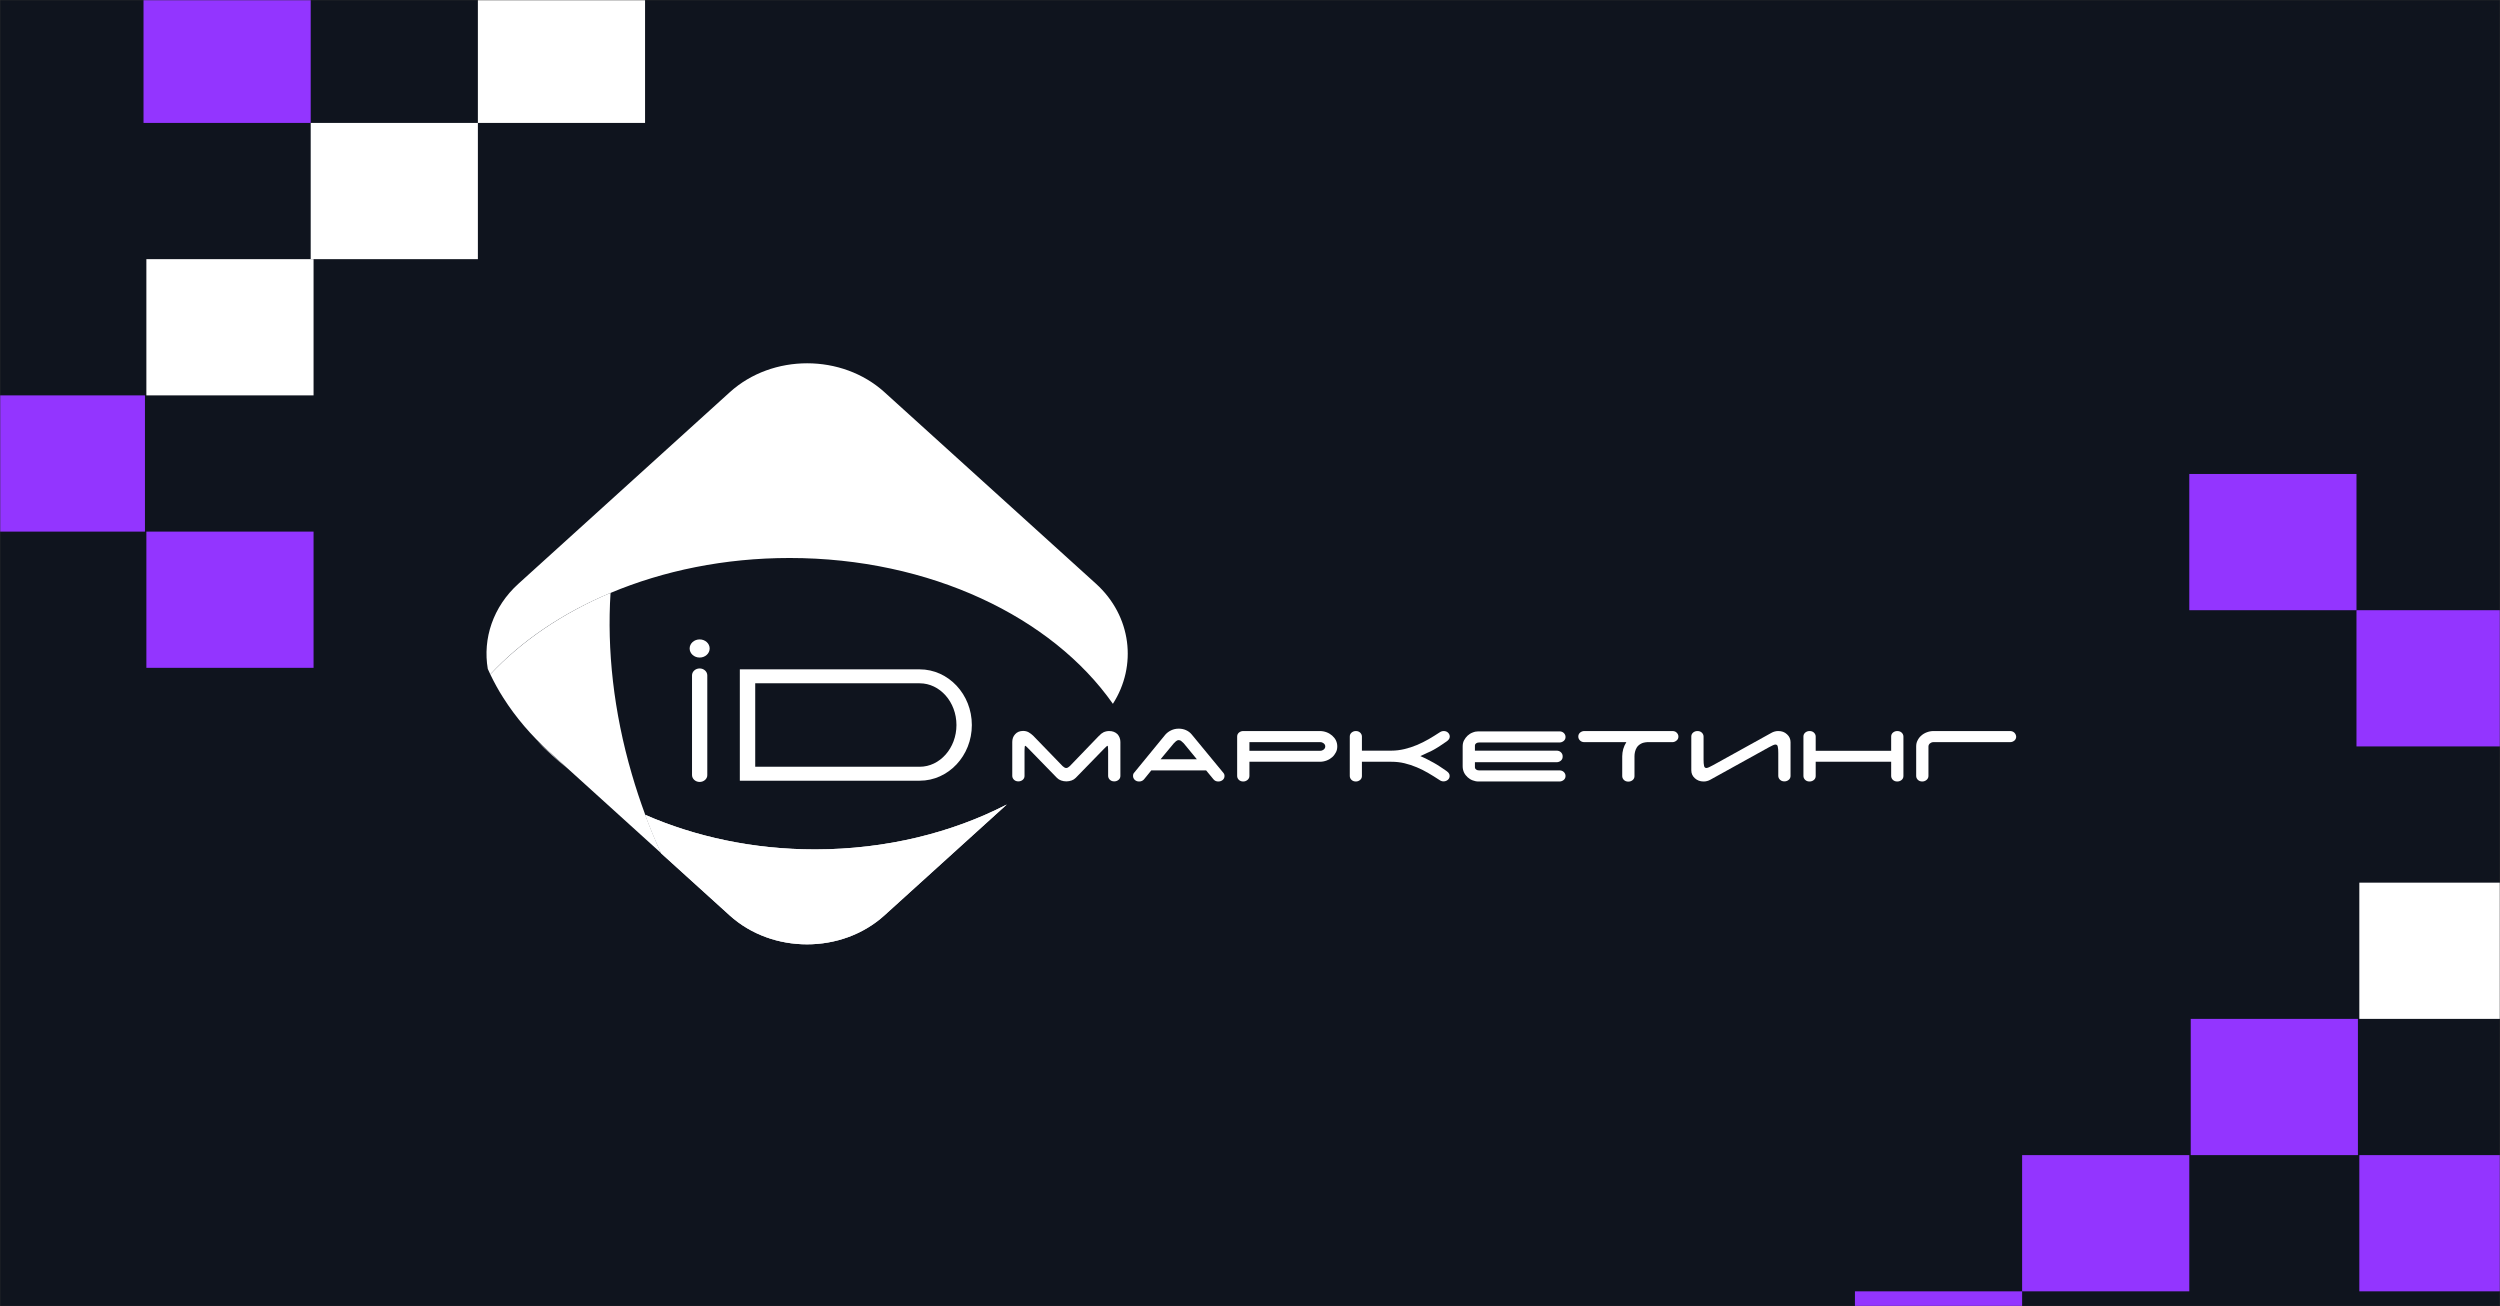 <svg width="1200" height="627" viewBox="0 0 1200 627" fill="none" xmlns="http://www.w3.org/2000/svg">
<rect x="0" y="0" width="1200" height="627" fill="#333333" stroke="none"/>
<g clip-path="url(#clip0_2199_2)">
<mask id="mask0_2199_2" style="mask-type:luminance" maskUnits="userSpaceOnUse" x="0" y="0" width="1200" height="627">
<path d="M1200 0H0V627H1200V0Z" fill="white"/>
</mask>
<g mask="url(#mask0_2199_2)">
<path d="M1200 0H0V627H1200V0Z" fill="#0F141E"/>
<path opacity="0.55" d="M483.244 386.168L424.498 439.401C404.074 457.908 370.675 457.908 350.252 439.401L317.394 409.629C314.63 403.64 312.047 397.435 309.705 391.122C333.852 401.681 361.665 407.723 391.339 407.723C425.278 407.669 456.874 399.777 483.244 386.168Z" fill="white"/>
<path opacity="0.57" d="M257.924 355.742L272.341 368.806C267.175 364.669 262.37 360.314 257.924 355.742Z" fill="white"/>
<path opacity="0.57" d="M483.244 386.168L424.498 439.401C404.074 457.908 370.675 457.908 350.252 439.401L317.394 409.629C314.63 403.64 312.047 397.435 309.705 391.122C333.852 401.681 361.665 407.723 391.339 407.723C425.278 407.669 456.874 399.777 483.244 386.168Z" fill="white"/>
<path d="M483.244 386.168L424.498 439.401C404.074 457.908 370.675 457.908 350.252 439.401L317.394 409.629C314.63 403.64 312.047 397.435 309.705 391.122C333.852 401.681 361.665 407.723 391.339 407.723C425.278 407.669 456.874 399.777 483.244 386.168Z" fill="white"/>
<path d="M534.183 337.834C505.05 296.25 446.483 267.837 379.025 267.837C347.788 267.837 318.474 273.933 293.065 284.601C270.059 294.236 250.296 307.625 235.337 323.682C234.918 322.812 234.497 321.941 234.137 321.07C231.674 306.591 236.6 291.242 248.853 280.193L303.937 230.28L350.311 188.26C370.734 169.753 404.133 169.753 424.557 188.26L526.074 280.193C543.194 295.706 545.897 319.601 534.183 337.834Z" fill="white"/>
<path d="M317.394 409.573L272.34 368.75L263.571 360.804C255.041 353.075 247.592 344.421 241.585 334.949C239.243 331.302 237.2 327.547 235.339 323.682C250.355 307.625 270.118 294.236 293.065 284.547C291.323 311.925 294.506 341.59 303.277 371.581C305.2 378.222 307.361 384.699 309.705 391.068C312.047 397.435 314.629 403.586 317.394 409.573Z" fill="white"/>
<path opacity="0.38" d="M257.924 355.742L272.341 368.806C267.175 364.669 262.37 360.314 257.924 355.742Z" fill="white"/>
<path d="M441.437 374.739H355.117V321.288H441.437C455.252 321.288 466.486 333.262 466.486 348.013C466.486 362.764 455.252 374.739 441.437 374.739ZM362.505 368.044H441.437C451.167 368.044 459.097 359.062 459.097 348.013C459.097 336.963 451.167 327.982 441.437 327.982H362.505V368.044Z" fill="white"/>
<path d="M335.834 375.337C333.792 375.337 332.17 373.813 332.17 372.017V324.173C332.17 322.321 333.851 320.852 335.834 320.852C337.877 320.852 339.499 322.377 339.499 324.173V372.017C339.558 373.813 337.877 375.337 335.834 375.337Z" fill="white"/>
<path d="M335.834 315.627C338.489 315.627 340.64 313.677 340.64 311.272C340.64 308.867 338.489 306.918 335.834 306.918C333.18 306.918 331.029 308.867 331.029 311.272C331.029 313.677 333.18 315.627 335.834 315.627Z" fill="white"/>
<path d="M532.382 350.898C531.421 350.898 530.52 351.116 529.678 351.497C528.837 351.933 528.176 352.477 527.576 353.184H527.515L513.52 367.717C513.339 367.88 513.04 368.098 512.739 368.316C512.438 368.534 512.138 368.642 511.778 368.642C511.418 368.642 511.117 368.534 510.816 368.316C510.517 368.098 510.275 367.934 510.035 367.717L495.92 353.13C495.259 352.477 494.538 351.987 493.757 351.497C492.976 351.06 492.075 350.844 491.114 350.844C489.492 350.844 488.17 351.388 487.269 352.421C486.308 353.456 485.887 354.707 485.887 356.178V372.397C485.887 373.16 486.188 373.758 486.729 374.303C487.329 374.847 487.991 375.065 488.831 375.065C489.672 375.065 490.333 374.793 490.933 374.303C491.535 373.758 491.775 373.16 491.775 372.397V360.26C491.775 358.736 491.895 357.974 492.075 357.974C492.255 357.974 492.856 358.464 493.818 359.497L507.333 373.378C507.874 373.922 508.535 374.357 509.315 374.629C510.096 374.901 510.936 375.065 511.838 375.065C512.739 375.065 513.579 374.901 514.361 374.629C515.142 374.357 515.803 373.922 516.344 373.378L529.859 359.497C530.819 358.518 531.421 357.974 531.601 357.974C531.781 357.974 531.901 358.736 531.901 360.26V372.397C531.901 373.16 532.201 373.758 532.742 374.303C533.342 374.847 534.003 375.065 534.844 375.065C535.686 375.065 536.346 374.793 536.946 374.303C537.548 373.758 537.788 373.16 537.788 372.397V356.178C537.788 354.707 537.308 353.456 536.406 352.421C535.324 351.388 534.064 350.898 532.382 350.898Z" fill="white"/>
<path d="M586.865 370.547L571.967 352.477C571.246 351.605 570.345 350.952 569.263 350.462C568.183 349.973 566.982 349.755 565.78 349.755C564.459 349.755 563.257 350.027 562.115 350.571C560.975 351.116 560.074 351.823 559.352 352.639L544.456 370.82C544.035 371.254 543.854 371.745 543.854 372.451C543.854 373.214 544.155 373.812 544.696 374.357C545.296 374.901 545.957 375.119 546.798 375.119C547.699 375.119 548.48 374.793 549.081 374.139L552.625 369.785H578.935L582.48 374.085C583.08 374.793 583.801 375.119 584.822 375.119C585.663 375.119 586.324 374.847 586.924 374.357C587.526 373.812 587.766 373.214 587.766 372.451C587.766 372.071 587.705 371.745 587.526 371.418C587.345 371.092 587.105 370.82 586.865 370.547ZM557.069 364.451L563.437 356.776C563.678 356.504 564.038 356.178 564.459 355.796C564.878 355.47 565.299 355.252 565.78 355.252C566.2 355.252 566.681 355.415 567.102 355.796C567.523 356.122 567.883 356.45 568.183 356.776L574.49 364.451H557.069Z" fill="white"/>
<path d="M639.425 353.076C638.644 352.421 637.803 351.877 636.782 351.497C635.761 351.116 634.68 350.898 633.539 350.898H596.776C595.935 350.898 595.274 351.17 594.674 351.66C594.073 352.205 593.833 352.803 593.833 353.564V372.453C593.833 373.214 594.133 373.813 594.674 374.357C595.274 374.901 595.935 375.119 596.776 375.119C597.557 375.119 598.218 374.847 598.819 374.357C599.419 373.813 599.72 373.214 599.72 372.453V365.648H633.539C634.68 365.648 635.761 365.431 636.782 365.049C637.803 364.669 638.644 364.125 639.425 363.472C640.206 362.818 640.747 362.001 641.228 361.13C641.708 360.26 641.889 359.281 641.889 358.246C641.889 357.211 641.647 356.232 641.228 355.361C640.807 354.491 640.147 353.728 639.425 353.076ZM635.401 359.769C634.92 360.151 634.379 360.369 633.779 360.369H599.72V356.232H633.779C634.379 356.232 634.92 356.45 635.401 356.831C635.881 357.267 636.121 357.702 636.121 358.3C636.121 358.844 635.881 359.335 635.401 359.769Z" fill="white"/>
<path d="M688.262 359.825C689.223 359.281 690.244 358.682 691.206 358.028C692.166 357.375 693.188 356.667 694.269 355.96C694.689 355.688 695.109 355.307 695.41 354.925C695.711 354.545 695.89 354.109 695.89 353.564C695.89 352.803 695.591 352.205 695.05 351.66C694.449 351.116 693.788 350.898 692.948 350.898C692.226 350.898 691.566 351.17 690.844 351.66C689.223 352.748 687.481 353.782 685.739 354.817C683.936 355.852 682.075 356.777 680.152 357.593C678.231 358.41 676.188 359.062 674.145 359.553C672.103 360.042 670.001 360.314 667.897 360.314H653.721V353.564C653.721 352.803 653.422 352.205 652.881 351.66C652.28 351.116 651.619 350.898 650.779 350.898C649.997 350.898 649.336 351.17 648.736 351.66C648.136 352.205 647.895 352.803 647.895 353.564V372.453C647.895 373.214 648.195 373.813 648.736 374.357C649.336 374.901 649.997 375.119 650.838 375.119C651.619 375.119 652.28 374.847 652.881 374.357C653.481 373.813 653.721 373.214 653.721 372.453V365.648H667.897C670.001 365.648 672.103 365.866 674.145 366.356C676.188 366.847 678.17 367.499 680.092 368.316C682.015 369.132 683.877 370.057 685.619 371.092C687.42 372.125 689.103 373.214 690.785 374.303C691.505 374.847 692.166 375.065 692.887 375.065C693.729 375.065 694.389 374.793 694.989 374.303C695.591 373.758 695.831 373.16 695.831 372.397C695.831 371.853 695.65 371.418 695.349 371.036C695.05 370.656 694.629 370.33 694.209 370.003C693.127 369.241 692.106 368.588 691.145 367.934C690.183 367.281 689.163 366.683 688.201 366.138C687.241 365.594 686.219 365.049 685.137 364.505C684.117 363.961 682.976 363.472 681.775 362.927C682.976 362.383 684.057 361.893 685.137 361.348C686.28 360.912 687.3 360.369 688.262 359.825Z" fill="white"/>
<path d="M708.505 356.831C708.865 356.559 709.286 356.395 709.887 356.395H748.511C749.352 356.395 750.013 356.122 750.613 355.634C751.214 355.089 751.454 354.491 751.454 353.728C751.454 352.966 751.154 352.367 750.613 351.823C750.013 351.278 749.352 351.062 748.511 351.062H709.586C708.686 351.062 707.785 351.224 706.883 351.605C705.982 351.933 705.201 352.421 704.48 353.075C703.76 353.728 703.219 354.491 702.739 355.361C702.257 356.232 702.078 357.267 702.078 358.354V362.818V363.362V367.826C702.078 368.914 702.318 369.949 702.739 370.82C703.158 371.69 703.76 372.453 704.48 373.106C705.201 373.758 705.982 374.249 706.883 374.575C707.785 374.901 708.686 375.119 709.586 375.119H748.511C749.352 375.119 750.013 374.847 750.613 374.357C751.214 373.813 751.454 373.214 751.454 372.453C751.454 371.69 751.154 371.092 750.613 370.548C750.013 370.003 749.352 369.785 748.511 369.785H709.887C709.286 369.785 708.865 369.621 708.505 369.349C708.145 369.078 707.964 368.75 707.964 368.37V365.866H747.13C747.97 365.866 748.631 365.594 749.232 365.104C749.832 364.559 750.074 363.961 750.074 363.2C750.074 363.144 750.074 363.144 750.074 363.09C750.074 363.036 750.074 363.036 750.074 362.982C750.074 362.219 749.773 361.621 749.232 361.076C748.631 360.532 747.97 360.314 747.13 360.314H707.964V357.81C707.964 357.429 708.145 357.103 708.505 356.831Z" fill="white"/>
<path d="M802.695 350.898H760.526C759.684 350.898 759.024 351.17 758.424 351.66C757.822 352.205 757.582 352.803 757.582 353.564C757.582 354.327 757.883 354.925 758.424 355.47C759.024 356.014 759.684 356.232 760.526 356.232H780.649C779.988 357.267 779.508 358.354 779.146 359.553C778.847 360.696 778.666 361.893 778.666 363.036V372.507C778.666 373.268 778.967 373.868 779.508 374.411C780.108 374.956 780.769 375.174 781.61 375.174C782.45 375.174 783.111 374.901 783.712 374.411C784.312 373.868 784.552 373.268 784.552 372.507V363.036C784.552 362.383 784.613 361.675 784.794 360.912C784.973 360.151 785.274 359.389 785.695 358.736C786.115 358.082 786.776 357.483 787.557 357.049C788.338 356.559 789.358 356.341 790.621 356.232H802.935C803.655 356.178 804.315 355.852 804.856 355.361C805.397 354.871 805.637 354.273 805.637 353.564C805.637 352.803 805.338 352.205 804.797 351.66C804.256 351.116 803.535 350.898 802.695 350.898Z" fill="white"/>
<path d="M853.573 350.898C852.972 350.898 852.431 350.952 851.89 351.116C851.351 351.278 850.81 351.442 850.39 351.715L822.277 367.281C821.496 367.717 820.836 367.989 820.354 368.262C819.813 368.478 819.453 368.642 819.093 368.642C818.492 368.642 818.073 368.316 817.951 367.608C817.772 366.901 817.711 365.866 817.711 364.559V353.564C817.711 352.803 817.412 352.205 816.871 351.66C816.27 351.116 815.609 350.898 814.767 350.898C813.927 350.898 813.267 351.17 812.665 351.66C812.065 352.205 811.825 352.803 811.825 353.564V369.731C811.825 371.254 812.366 372.507 813.507 373.54C814.647 374.575 816.03 375.119 817.711 375.119C818.313 375.119 818.853 375.065 819.394 374.901C819.935 374.739 820.474 374.575 820.895 374.303L849.007 358.736C849.788 358.354 850.449 358.028 850.93 357.756C851.41 357.539 851.831 357.375 852.191 357.375C852.793 357.375 853.212 357.702 853.333 358.41C853.513 359.117 853.573 360.151 853.573 361.457V372.397C853.573 373.16 853.874 373.758 854.413 374.303C855.015 374.847 855.676 375.065 856.517 375.065C857.357 375.065 858.018 374.793 858.619 374.303C859.219 373.758 859.459 373.16 859.459 372.397V356.286C859.459 354.763 858.919 353.51 857.778 352.477C856.637 351.388 855.255 350.898 853.573 350.898Z" fill="white"/>
<path d="M910.699 350.898C909.858 350.898 909.197 351.17 908.597 351.66C907.996 352.205 907.756 352.803 907.756 353.564V360.369H871.533V353.564C871.533 352.803 871.234 352.205 870.693 351.66C870.092 351.116 869.431 350.898 868.591 350.898C867.75 350.898 867.089 351.17 866.487 351.66C865.887 352.205 865.647 352.803 865.647 353.564V372.453C865.647 373.214 865.948 373.813 866.487 374.357C867.089 374.901 867.75 375.119 868.591 375.119C869.431 375.119 870.092 374.847 870.693 374.357C871.293 373.813 871.533 373.214 871.533 372.453V365.648H907.756V372.453C907.756 373.214 908.056 373.813 908.597 374.357C909.197 374.901 909.858 375.119 910.699 375.119C911.541 375.119 912.202 374.847 912.802 374.357C913.403 373.813 913.643 373.214 913.643 372.453V353.564C913.643 352.803 913.342 352.205 912.802 351.66C912.202 351.116 911.48 350.898 910.699 350.898Z" fill="white"/>
<path d="M966.863 351.66C966.263 351.116 965.603 350.898 964.761 350.898H928.12C926.977 350.898 925.896 351.116 924.875 351.497C923.855 351.877 922.952 352.421 922.232 353.076C921.452 353.728 920.85 354.545 920.429 355.416C919.949 356.286 919.769 357.267 919.769 358.3V372.453C919.769 373.214 920.069 373.813 920.61 374.357C921.212 374.901 921.872 375.119 922.712 375.119C923.493 375.119 924.154 374.847 924.755 374.357C925.355 373.813 925.656 373.214 925.656 372.453V358.3C925.656 357.756 925.896 357.267 926.377 356.831C926.857 356.45 927.398 356.232 927.998 356.232H964.822C965.662 356.232 966.323 355.96 966.924 355.47C967.524 354.925 967.764 354.327 967.764 353.564C967.705 352.803 967.404 352.205 966.863 351.66Z" fill="white"/>
<path d="M70.26 255.173H150.508V320.561H70.26V255.173Z" fill="#9335FF"/>
<path d="M68.889 -6.384H149.136V59.005H68.889V-6.384Z" fill="#9335FF"/>
<path d="M-10.672 189.783H69.575V255.173H-10.672V189.783Z" fill="#9335FF"/>
<path d="M229.382 59.005V124.394H149.136V59.005H229.382Z" fill="white"/>
<path d="M229.382 -6.384H309.629V59.005H229.382V-6.384Z" fill="white"/>
<path d="M150.508 124.394V189.783H70.26V124.394H150.508Z" fill="white"/>
<path d="M1132.48 554.454H1212.73V619.842H1132.48V554.454Z" fill="#9335FF"/>
<path d="M1050.86 227.508H1131.11V292.897H1050.86V227.508Z" fill="#9335FF"/>
<path d="M1131.11 292.897H1211.36V358.285H1131.11V292.897Z" fill="#9335FF"/>
<path d="M1050.86 554.454H970.618V619.842H1050.86V554.454Z" fill="#9335FF"/>
<path d="M970.618 619.842H890.37V685.231H970.618V619.842Z" fill="#9335FF"/>
<path d="M1051.55 489.064H1131.8V554.453H1051.55V489.064Z" fill="#9335FF"/>
<path d="M1212.73 423.675V489.064H1132.48V423.675H1212.73Z" fill="white"/>
</g>
</g>
<defs>
<clipPath id="clip0_2199_2">
<rect width="1200" height="627" fill="white"/>
</clipPath>
</defs>
</svg>
